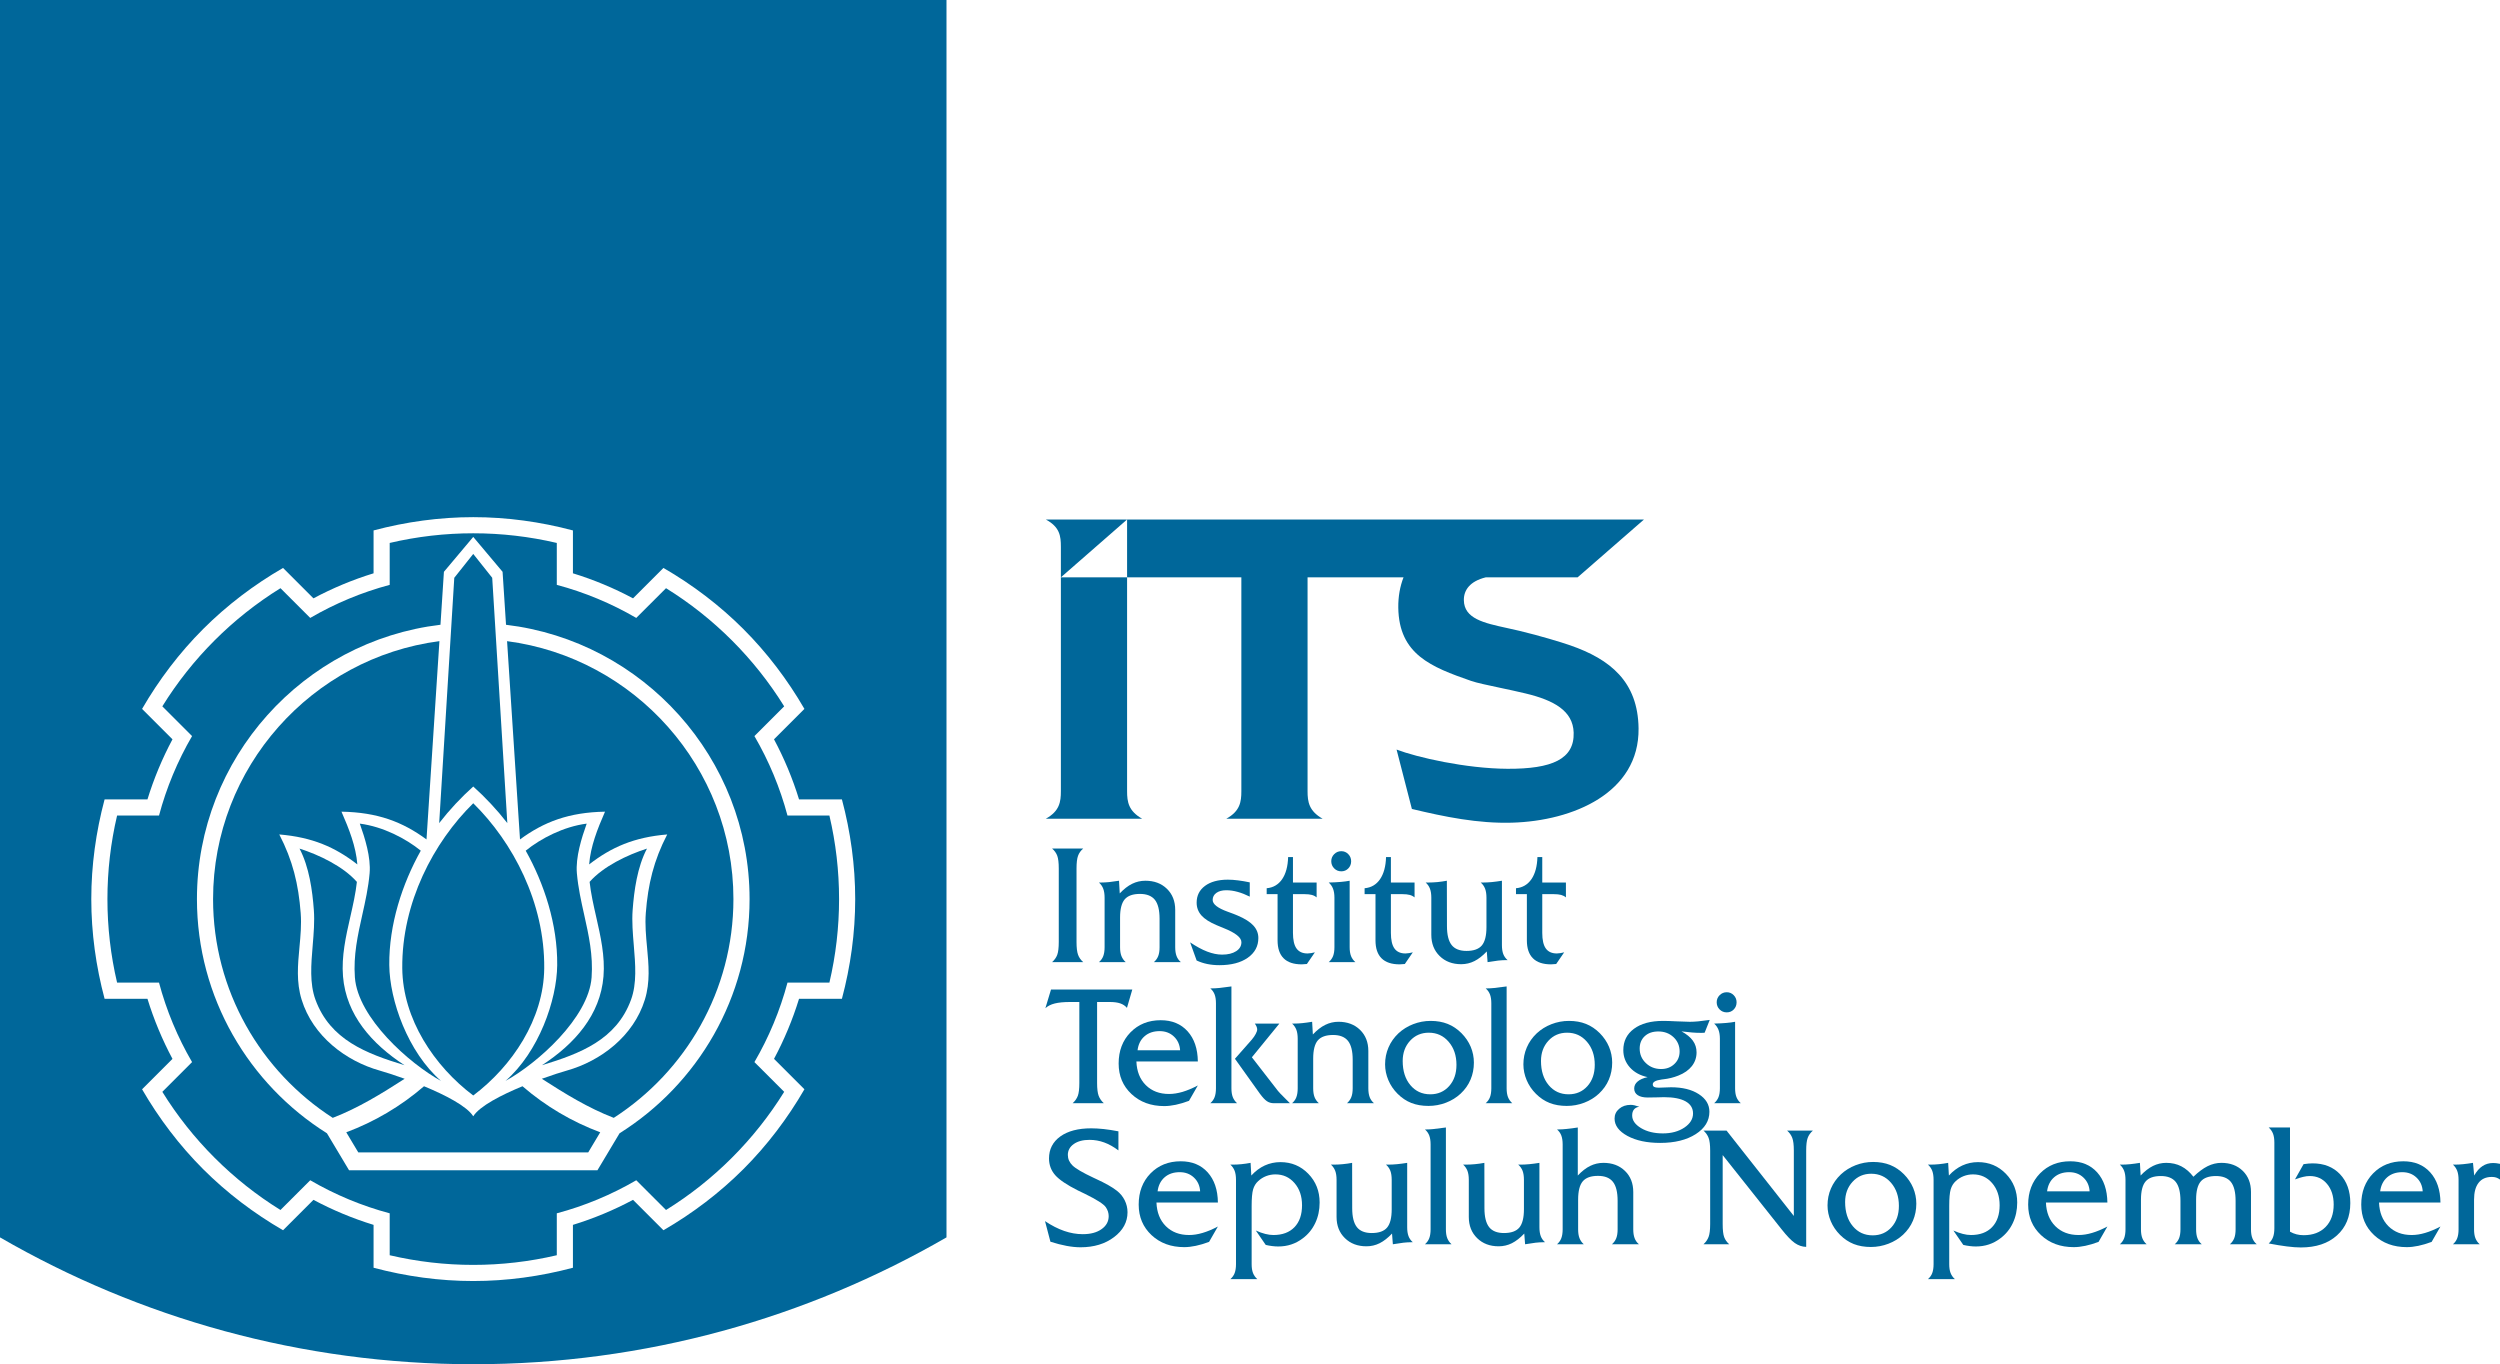 <svg width="3392" height="1851" viewBox="0 0 3392 1851" fill="none" xmlns="http://www.w3.org/2000/svg">
<path d="M596.205 869.896C423.31 892.525 289.096 1041.03 289.096 1219.89C289.096 1344.17 353.908 1453.79 451.485 1516.71C486.319 1503.24 517.412 1484.03 549.062 1463.68C534.815 1458.54 522.505 1454.64 515.342 1452.62C469.207 1439.7 424.531 1405.83 409.276 1356.4C401.877 1332.46 404.071 1309.08 406.284 1285.5C407.728 1270.1 409.181 1254.61 407.976 1238.83C404.978 1199.57 397.205 1167.49 378.926 1132.18C423.841 1135.92 454.722 1149.45 484.859 1172.85C482.87 1148.18 473.69 1125.02 463.317 1101.28C512.291 1102.13 546.25 1115.1 578.669 1138.95L596.205 869.896Z" fill="#00679A"/>
<path d="M595.887 1116.77C610.001 1098.57 625.627 1081.94 642.102 1067.14C658.577 1081.94 674.203 1098.57 688.343 1116.77L667.836 783.944L642.102 751.579L616.368 783.944L595.887 1116.77Z" fill="#00679A"/>
<path d="M705.535 1138.95C737.954 1115.1 771.912 1102.13 820.887 1101.28C810.513 1125.02 801.334 1148.18 799.344 1172.85C829.482 1149.45 860.363 1135.92 905.278 1132.18C886.999 1167.49 879.226 1199.57 876.228 1238.83C875.034 1254.59 876.484 1270.06 877.926 1285.44C880.139 1309.04 882.333 1332.44 874.928 1356.4C859.673 1405.83 814.997 1439.7 768.861 1452.62C761.698 1454.64 749.389 1458.54 735.142 1463.68C766.792 1484.03 797.885 1503.24 832.745 1516.71C930.296 1453.79 995.108 1344.17 995.108 1219.89C995.108 1041.03 860.894 892.525 687.999 869.923L705.535 1138.95Z" fill="#00679A"/>
<path d="M713.281 1154.2C738.405 1199.01 756.552 1254.4 756.021 1309.45C755.57 1357.2 730.871 1427.34 685.85 1466.58C729.067 1442.83 798.655 1381.02 802.687 1326.13C804.881 1296.1 798.775 1268.72 792.627 1241.16C788.518 1222.74 784.39 1204.23 782.71 1184.79C780.826 1163.17 789.104 1136.91 796.028 1117.49C764.564 1121.55 733.603 1137.73 713.281 1154.2Z" fill="#00679A"/>
<path d="M570.922 1154.2C550.6 1137.73 519.64 1121.55 488.176 1117.49C495.1 1136.91 503.377 1163.17 501.494 1184.79C499.814 1204.23 495.686 1222.74 491.577 1241.16C485.429 1268.72 479.322 1296.1 481.517 1326.13C485.549 1381.02 555.137 1442.83 598.354 1466.58C553.333 1427.34 528.634 1357.2 528.183 1309.45C527.652 1254.4 545.799 1199.01 570.922 1154.2Z" fill="#00679A"/>
<path d="M484.223 1196.54C465.572 1175.4 432.888 1159.85 406.384 1151.36C419.57 1176.46 423.867 1208.32 425.831 1234.72C426.987 1250.26 425.62 1266.56 424.259 1282.8C422.092 1308.64 419.941 1334.3 428.006 1356.38C447.903 1410.84 496.984 1429.46 548.823 1445.27C504.492 1416.38 469.658 1377.17 465.387 1324.75C463.17 1297.38 469.295 1270.42 475.309 1243.96C478.942 1227.97 482.534 1212.16 484.223 1196.54Z" fill="#00679A"/>
<path d="M799.981 1196.54C801.669 1212.16 805.262 1227.97 808.895 1243.96C814.908 1270.42 821.033 1297.38 818.817 1324.75C814.546 1377.17 779.712 1416.38 735.381 1445.27C787.22 1429.46 836.3 1410.84 856.198 1356.38C864.263 1334.3 862.112 1308.64 859.945 1282.8C858.584 1266.56 857.216 1250.26 858.373 1234.72C860.336 1208.32 864.634 1176.46 877.82 1151.36C851.316 1159.85 818.631 1175.4 799.981 1196.54Z" fill="#00679A"/>
<path d="M642.102 1486.37C694.949 1446.6 737.769 1382.75 738.405 1313.69C739.228 1224.71 695.878 1142.72 642.102 1089.84C588.326 1142.72 545.003 1224.71 545.799 1313.69C546.435 1382.75 589.254 1446.6 642.102 1486.37Z" fill="#00679A"/>
<path d="M575.3 1473.82C543.835 1501.01 508.02 1522.05 469.817 1536.29L486.106 1563.56H798.097L814.387 1536.29C776.184 1522.05 740.368 1501.01 708.904 1473.82C680.04 1485.76 650.857 1500.72 642.102 1514.57C633.347 1500.72 604.164 1485.76 575.3 1473.82Z" fill="#00679A"/>
<path fill-rule="evenodd" clip-rule="evenodd" d="M145.755 1219.89C145.755 1258.03 150.132 1296.1 158.861 1333.22H215.741C225.796 1370.94 240.918 1407.28 260.603 1441.05L220.251 1481.4C240.334 1513.85 264.131 1543.85 291.139 1570.83C318.119 1597.84 348.125 1621.63 380.544 1641.72C393.995 1628.27 407.445 1614.82 420.923 1601.37C454.695 1621.05 491.014 1636.17 528.74 1646.23V1703.1C565.882 1711.8 603.899 1716.21 642.102 1716.21C680.305 1716.21 718.322 1711.8 755.464 1703.1V1646.23C793.189 1636.17 829.509 1621.05 863.281 1601.37C876.758 1614.82 890.209 1628.27 903.66 1641.72C936.079 1621.63 966.084 1597.84 993.065 1570.83C1020.07 1543.85 1043.87 1513.85 1063.98 1481.4C1050.5 1467.95 1037.05 1454.5 1023.6 1441.05C1043.29 1407.28 1058.41 1370.94 1068.46 1333.22H1125.34C1134.07 1296.1 1138.45 1258.03 1138.45 1219.89C1138.45 1181.74 1134.07 1143.67 1125.34 1106.56H1068.46C1058.41 1068.83 1043.29 1032.49 1023.6 998.719C1037.05 985.269 1050.5 971.819 1063.98 958.369C1043.87 925.924 1020.07 895.921 993.065 868.915C966.084 841.935 936.079 818.139 903.66 798.057C890.209 811.507 876.758 824.957 863.281 838.407C829.509 818.723 793.189 803.601 755.464 793.547V736.67C718.322 727.942 680.305 723.565 642.102 723.565C603.899 723.565 565.882 727.942 528.74 736.67V793.547C491.014 803.601 454.695 818.723 420.923 838.407C407.445 824.957 393.995 811.507 380.544 798.057C348.125 818.139 318.119 841.935 291.139 868.915C264.131 895.921 240.334 925.924 220.251 958.369L260.603 998.719C240.918 1032.49 225.796 1068.83 215.741 1106.56H158.861C150.132 1143.67 145.755 1181.74 145.755 1219.89ZM686.566 847.692C872.222 869.79 1017.02 1028.46 1017.02 1219.89C1017.02 1353.56 946.399 1471.24 840.598 1537.65L810.619 1587.78H473.584L443.606 1537.65C337.805 1471.24 267.209 1353.56 267.209 1219.89C267.209 1028.46 411.982 869.79 597.638 847.665L602.307 775.826L642.102 728.473L681.897 775.826L686.566 847.692Z" fill="#00679A"/>
<path fill-rule="evenodd" clip-rule="evenodd" d="M0 0H1284.2V1678.88C1094.89 1788.31 875.565 1851 642.102 1851C408.666 1851 189.344 1788.34 0 1678.88V0ZM642.102 701.679C687.733 701.679 733.285 707.966 777.351 719.692V777.869C805.791 786.597 833.064 798.031 858.904 811.825L900.158 770.574C939.634 793.415 976.298 821.19 1008.56 853.449C1040.82 885.707 1068.6 922.37 1091.44 961.844L1050.18 1003.1C1063.98 1028.93 1075.41 1056.21 1084.14 1084.64H1142.32C1154.07 1128.68 1160.34 1174.28 1160.34 1219.89C1160.34 1265.49 1154.07 1311.09 1142.32 1355.13H1084.14C1075.41 1383.57 1063.98 1410.84 1050.18 1436.68L1091.44 1477.93C1068.6 1517.4 1040.82 1554.07 1008.56 1586.33C976.298 1618.56 939.634 1646.36 900.158 1669.2L858.904 1627.95C833.064 1641.74 805.791 1653.18 777.351 1661.9V1720.08C733.285 1731.81 687.733 1738.09 642.102 1738.09C596.471 1738.09 550.919 1731.81 506.853 1720.08V1661.9C478.413 1653.18 451.14 1641.74 425.3 1627.95L384.046 1669.2C344.57 1646.36 307.905 1618.56 275.645 1586.33C243.385 1554.07 215.608 1517.4 192.766 1477.93L234.02 1436.68C220.224 1410.84 208.816 1383.57 200.062 1355.13H141.908C130.155 1311.09 123.868 1265.49 123.868 1219.89C123.868 1174.28 130.155 1128.68 141.908 1084.64H200.062C208.816 1056.21 220.224 1028.93 234.02 1003.1L192.766 961.844C215.608 922.37 243.385 885.707 275.645 853.449C307.905 821.19 344.57 793.415 384.046 770.574L425.3 811.825C451.14 798.031 478.413 786.597 506.853 777.869V719.692C550.919 707.966 596.471 701.679 642.102 701.679Z" fill="#00679A"/>
<path d="M1529.23 1073.5C1529.23 1088.04 1531.17 1100.4 1549.66 1110.85H1418.95C1437.63 1100.54 1439.4 1087.96 1439.4 1073.5V783.334H1529.23V1073.5Z" fill="#00679A"/>
<path d="M1529.23 704.862H2230.55L2140.51 783.334H2015.9C1994.28 788.639 1985.97 800.763 1986.16 814.266C1986.47 839.417 2013.27 845.258 2044.87 852.146C2050.41 853.352 2056.08 854.59 2061.79 855.969C2089.76 862.707 2117.77 871.17 2130.64 875.653C2184.55 894.435 2222.38 924.651 2223.2 988.213C2224.34 1075.7 2134.43 1113.83 2051.53 1116.21C2005.26 1117.54 1960.08 1108.25 1915.64 1097.59L1894.87 1017C1922.19 1027.45 1988.6 1042.81 2045.4 1043.1C2105.83 1043.39 2136.24 1029.94 2135.15 993.997C2134.25 964.444 2108.38 950.145 2070.04 940.913C2058.61 938.146 2046.28 935.535 2034.82 933.108C2018.27 929.601 2003.52 926.478 1995.92 923.829C1942.01 905.073 1898.05 887.989 1897.2 824.426C1897.02 809.279 1899.54 795.59 1904.31 783.334H1774.1V1073.5C1774.1 1088.04 1776.04 1100.4 1794.53 1110.85H1663.85C1682.52 1100.54 1684.27 1087.96 1684.27 1073.5V783.334H1529.23V704.862Z" fill="#00679A"/>
<path d="M1529.23 704.862H1418.95C1438 715.076 1439.4 727.332 1439.4 741.896V783.334L1529.23 704.862Z" fill="#00679A"/>
<path d="M3392 1600.41C3390.28 1599.16 3388.55 1598.26 3386.77 1597.68C3384.97 1597.12 3383.06 1596.86 3380.88 1596.86C3373.03 1596.86 3367.06 1599.51 3362.95 1604.82C3358.84 1610.07 3356.79 1617.73 3356.79 1627.74V1668.03C3356.79 1672.75 3357.38 1676.71 3358.6 1679.89C3359.85 1683.07 3361.78 1685.89 3364.44 1688.22H3328.14C3330.85 1685.89 3332.84 1683.07 3334.01 1679.89C3335.17 1676.71 3335.78 1672.75 3335.78 1668.03V1600.76C3335.78 1595.95 3335.17 1591.9 3333.95 1588.63C3332.71 1585.37 3330.8 1582.56 3328.14 1580.17H3330.56C3334.19 1580.17 3338.01 1579.98 3342.07 1579.56C3346.1 1579.16 3350.53 1578.55 3355.34 1577.76L3357.01 1594.95C3360.27 1589.19 3363.98 1584.92 3368.23 1582.16C3372.45 1579.37 3377.25 1577.97 3382.66 1577.97C3383.99 1577.97 3385.37 1578.05 3386.77 1578.21C3388.15 1578.37 3389.9 1578.63 3392 1579.08V1600.41Z" fill="#00679A"/>
<path fill-rule="evenodd" clip-rule="evenodd" d="M3227.86 1631.61C3228.39 1645.06 3232.64 1655.78 3240.65 1663.74C3248.69 1671.69 3259.19 1675.67 3272.16 1675.67C3277.92 1675.67 3284.02 1674.74 3290.42 1672.83C3296.84 1670.95 3303.76 1668.06 3311.22 1664.13L3299.23 1685.01C3292.8 1687.4 3286.78 1689.18 3281.24 1690.34C3275.67 1691.51 3270.49 1692.12 3265.59 1692.12C3247.6 1692.12 3232.82 1686.68 3221.17 1675.81C3209.53 1664.93 3203.74 1651.13 3203.74 1634.37C3203.74 1617.2 3209.08 1603.12 3219.77 1592.11C3230.51 1581.13 3244.15 1575.63 3260.81 1575.63C3276.14 1575.63 3288.29 1580.62 3297.34 1590.68C3306.39 1600.73 3311 1614.37 3311.22 1631.61H3227.86ZM3229.4 1616.41H3287.13C3286.68 1608.79 3283.86 1602.53 3278.66 1597.68C3273.52 1592.82 3267.07 1590.41 3259.38 1590.41C3251.07 1590.41 3244.26 1592.72 3238.95 1597.33C3233.62 1601.98 3230.43 1608.34 3229.4 1616.41Z" fill="#00679A"/>
<path d="M3107.07 1671.14C3109.93 1672.75 3112.91 1673.98 3115.93 1674.74C3118.95 1675.54 3122.22 1675.91 3125.69 1675.91C3138.22 1675.91 3148.11 1672.14 3155.43 1664.69C3162.7 1657.24 3166.34 1647.1 3166.34 1634.37C3166.34 1622.85 3163.34 1613.49 3157.34 1606.35C3151.37 1599.19 3143.52 1595.64 3133.81 1595.64C3131.08 1595.64 3128.08 1596.01 3124.84 1596.8C3121.58 1597.57 3117.89 1598.71 3113.83 1600.2L3125.48 1579.53C3127.95 1579.19 3130.15 1578.9 3132.11 1578.71C3134.05 1578.5 3135.93 1578.45 3137.68 1578.45C3153.18 1578.45 3165.57 1583.33 3174.91 1593.14C3184.22 1602.96 3188.89 1615.98 3188.89 1632.3C3188.89 1650.71 3182.87 1665.33 3170.77 1676.2C3158.72 1687.08 3142.38 1692.55 3121.79 1692.55C3116.35 1692.55 3109.99 1692.09 3102.69 1691.14C3095.48 1690.24 3087.28 1688.86 3078.18 1687.13C3080.83 1684.75 3082.77 1681.93 3084.02 1678.67C3085.24 1675.41 3085.85 1671.4 3085.85 1666.57V1550.19C3085.85 1545.39 3085.24 1541.36 3084.02 1538.15C3082.77 1534.94 3080.83 1532.15 3078.18 1529.77H3107.07V1671.14Z" fill="#00679A"/>
<path d="M2904.86 1668.03C2904.86 1672.75 2905.47 1676.71 2906.69 1679.89C2907.94 1683.07 2909.87 1685.89 2912.53 1688.22H2876.21C2878.94 1685.89 2880.9 1683.07 2882.1 1679.89C2883.26 1676.71 2883.87 1672.75 2883.87 1668.03V1600.76C2883.87 1595.95 2883.26 1591.9 2882.04 1588.63C2880.8 1585.37 2878.86 1582.56 2876.21 1580.17H2878.65C2882.28 1580.17 2886.1 1579.98 2890.16 1579.56C2894.17 1579.16 2898.6 1578.55 2903.43 1577.76L2904.41 1594.95C2909.9 1589.11 2915.47 1584.81 2921.2 1581.95C2926.88 1579.16 2932.87 1577.76 2939.16 1577.76C2946.7 1577.76 2953.51 1579.29 2959.59 1582.43C2965.67 1585.53 2971.1 1590.25 2976.01 1596.62C2982.75 1590.12 2989.14 1585.34 2995.25 1582.29C3001.35 1579.27 3007.61 1577.76 3013.98 1577.76C3025.89 1577.76 3035.55 1581.39 3043 1588.63C3050.43 1595.9 3054.14 1605.45 3054.14 1617.28V1668.03C3054.14 1672.75 3054.75 1676.71 3055.97 1679.89C3057.22 1683.07 3059.18 1685.89 3061.92 1688.22H3025.49C3028.22 1685.89 3030.19 1683.07 3031.46 1679.89C3032.65 1676.71 3033.26 1672.75 3033.26 1668.03V1629.38C3033.26 1617.63 3031.14 1609.06 3026.9 1603.67C3022.63 1598.34 3015.86 1595.64 3006.63 1595.64C2997.02 1595.64 2990.13 1598.1 2985.93 1603.04C2981.77 1607.95 2979.67 1616.17 2979.67 1627.74V1668.03C2979.67 1672.75 2980.28 1676.71 2981.45 1679.89C2982.64 1683.07 2984.61 1685.89 2987.34 1688.22H2950.68C2953.41 1685.89 2955.37 1683.07 2956.65 1679.89C2957.84 1676.71 2958.45 1672.75 2958.45 1668.03V1629.38C2958.45 1617.63 2956.33 1609.06 2952.08 1603.67C2947.81 1598.34 2941.05 1595.64 2931.81 1595.64C2922.21 1595.64 2915.31 1598.1 2911.12 1603.04C2906.95 1607.95 2904.86 1616.17 2904.86 1627.74V1668.03Z" fill="#00679A"/>
<path fill-rule="evenodd" clip-rule="evenodd" d="M2775.92 1631.61C2776.45 1645.06 2780.7 1655.78 2788.74 1663.74C2796.78 1671.69 2807.26 1675.67 2820.23 1675.67C2825.99 1675.67 2832.09 1674.74 2838.51 1672.83C2844.9 1670.95 2851.83 1668.06 2859.31 1664.13L2847.29 1685.01C2840.9 1687.4 2834.87 1689.18 2829.33 1690.34C2823.76 1691.51 2818.56 1692.12 2813.68 1692.12C2795.66 1692.12 2780.89 1686.68 2769.26 1675.81C2757.62 1664.93 2751.81 1651.13 2751.81 1634.37C2751.81 1617.2 2757.17 1603.12 2767.86 1592.11C2778.58 1581.13 2792.21 1575.63 2808.9 1575.63C2824.21 1575.63 2836.39 1580.62 2845.43 1590.68C2854.45 1600.73 2859.07 1614.37 2859.31 1631.61H2775.92ZM2777.49 1616.41H2835.19C2834.74 1608.79 2831.93 1602.53 2826.76 1597.68C2821.61 1592.82 2815.16 1590.41 2807.47 1590.41C2799.16 1590.41 2792.35 1592.72 2787.04 1597.33C2781.68 1601.98 2778.5 1608.34 2777.49 1616.41Z" fill="#00679A"/>
<path d="M2615.84 1735.52C2618.58 1733.13 2620.54 1730.37 2621.71 1727.19C2622.87 1724.01 2623.48 1720.06 2623.48 1715.33V1600.73C2623.48 1595.9 2622.87 1591.9 2621.68 1588.63C2620.43 1585.37 2618.5 1582.56 2615.84 1580.17H2618.71C2622.74 1580.17 2626.75 1579.98 2630.83 1579.56C2634.89 1579.16 2639.06 1578.55 2643.27 1577.76L2644.26 1594.95C2649.83 1588.9 2655.9 1584.34 2662.54 1581.31C2669.17 1578.29 2676.25 1576.77 2683.79 1576.77C2698.72 1576.77 2711.35 1582.03 2721.56 1592.56C2731.86 1603.14 2736.95 1616.14 2736.95 1631.61C2736.95 1641.77 2734.99 1651 2731.01 1659.41C2727.08 1667.79 2721.38 1674.77 2714 1680.24C2709.12 1683.95 2703.92 1686.68 2698.46 1688.49C2692.97 1690.32 2687.08 1691.22 2680.79 1691.22C2678.13 1691.22 2675.35 1691.03 2672.46 1690.66C2669.57 1690.32 2666.7 1689.79 2663.81 1689.1L2650.36 1669.57C2654.95 1671.67 2659.25 1673.18 2663.15 1674.16C2667.07 1675.2 2670.76 1675.67 2674.24 1675.67C2686.44 1675.67 2695.96 1672.12 2702.81 1665.04C2709.68 1657.9 2713.1 1647.98 2713.1 1635.27C2713.1 1623.04 2709.68 1613.04 2702.89 1605.19C2696.07 1597.33 2687.47 1593.41 2676.99 1593.41C2672.56 1593.41 2668.37 1594.2 2664.34 1595.74C2660.36 1597.31 2656.78 1599.54 2653.59 1602.51C2650.33 1605.45 2648.05 1609.22 2646.72 1613.68C2645.4 1618.16 2644.71 1625.72 2644.71 1636.38V1715.33C2644.71 1720.06 2645.32 1724.01 2646.54 1727.19C2647.78 1730.37 2649.72 1733.13 2652.37 1735.52H2615.84Z" fill="#00679A"/>
<path fill-rule="evenodd" clip-rule="evenodd" d="M2479.59 1635.51C2479.59 1627.36 2481.12 1619.7 2484.2 1612.59C2487.28 1605.43 2491.74 1599.06 2497.71 1593.41C2503.38 1588.1 2510.07 1583.94 2517.68 1580.97C2525.3 1578.02 2533.2 1576.54 2541.43 1576.54C2549.97 1576.54 2557.66 1577.92 2564.51 1580.62C2571.41 1583.41 2577.64 1587.57 2583.21 1593.17C2588.65 1598.66 2592.87 1604.84 2595.76 1611.66C2598.63 1618.53 2600.06 1625.69 2600.06 1633.15C2600.06 1641.37 2598.55 1649.06 2595.52 1656.2C2592.5 1663.36 2588.01 1669.7 2582.07 1675.28C2576.45 1680.5 2569.81 1684.59 2562.2 1687.5C2554.59 1690.42 2546.65 1691.91 2538.46 1691.91C2529.75 1691.91 2522.03 1690.58 2515.24 1687.93C2508.42 1685.22 2502.22 1681.11 2496.56 1675.46C2491.1 1670 2486.91 1663.79 2483.99 1656.89C2481.07 1649.94 2479.59 1642.83 2479.59 1635.51ZM2503.46 1630.97C2503.46 1644.42 2506.91 1655.33 2513.84 1663.63C2520.79 1671.96 2529.75 1676.12 2540.87 1676.12C2551.32 1676.12 2559.86 1672.41 2566.5 1664.98C2573.13 1657.53 2576.42 1647.95 2576.42 1636.15C2576.42 1623.49 2572.89 1613.07 2565.81 1604.84C2558.75 1596.62 2549.78 1592.53 2538.91 1592.53C2528.67 1592.53 2520.2 1596.17 2513.52 1603.49C2506.81 1610.76 2503.46 1619.94 2503.46 1630.97Z" fill="#00679A"/>
<path d="M2459.71 1534.01C2456.4 1536.9 2454.04 1540.19 2452.68 1543.91C2451.3 1547.59 2450.64 1553.35 2450.64 1561.12V1691.78C2445.2 1691.64 2440.08 1689.89 2435.23 1686.55C2430.43 1683.21 2424.32 1676.89 2417 1667.58L2337.33 1567.22V1660.9C2337.33 1668.96 2338.02 1674.85 2339.35 1678.46C2340.68 1682.09 2342.96 1685.36 2346.22 1688.22H2311.28C2314.52 1685.28 2316.85 1681.93 2318.23 1678.19C2319.64 1674.43 2320.35 1668.67 2320.35 1660.9V1561.12C2320.35 1553.35 2319.64 1547.59 2318.23 1543.91C2316.85 1540.19 2314.52 1536.9 2311.28 1534.01H2342.59L2433.87 1649.81V1561.12C2433.87 1553.35 2433.16 1547.59 2431.75 1543.91C2430.35 1540.19 2428.04 1536.9 2424.77 1534.01H2459.71Z" fill="#00679A"/>
<path d="M2141.2 1668.03C2141.2 1672.75 2141.81 1676.71 2143.03 1679.89C2144.27 1683.07 2146.21 1685.89 2148.86 1688.22H2112.55C2115.28 1685.89 2117.27 1683.07 2118.43 1679.89C2119.6 1676.71 2120.21 1672.75 2120.21 1668.03V1552.66C2120.21 1547.89 2119.6 1543.96 2118.43 1540.78C2117.27 1537.59 2115.28 1534.81 2112.55 1532.42H2114.56C2117.75 1532.42 2121.51 1532.21 2125.81 1531.73C2130.13 1531.33 2135.15 1530.64 2140.75 1529.77V1594.95C2146.32 1589.06 2151.89 1584.68 2157.54 1581.92C2163.16 1579.16 2169.13 1577.76 2175.5 1577.76C2187.49 1577.76 2197.25 1581.39 2204.76 1588.71C2212.27 1595.98 2216.01 1605.53 2216.01 1617.28V1668.03C2216.01 1672.75 2216.62 1676.71 2217.82 1679.89C2218.98 1683.07 2220.95 1685.89 2223.68 1688.22H2187.04C2189.75 1685.89 2191.74 1683.07 2192.98 1679.89C2194.2 1676.71 2194.79 1672.75 2194.79 1668.03V1629.38C2194.79 1617.55 2192.69 1608.9 2188.42 1603.52C2184.15 1598.1 2177.41 1595.42 2168.15 1595.42C2158.57 1595.42 2151.68 1597.86 2147.46 1602.85C2143.29 1607.81 2141.2 1616.12 2141.2 1627.71V1668.03Z" fill="#00679A"/>
<path d="M2068.13 1673.68C2062.56 1679.57 2056.99 1683.95 2051.34 1686.79C2045.74 1689.6 2039.75 1690.98 2033.38 1690.98C2021.49 1690.98 2011.73 1687.32 2004.2 1679.92C1996.66 1672.57 1992.87 1662.99 1992.87 1651.13V1600.73C1992.87 1595.9 1992.26 1591.9 1991.06 1588.63C1989.79 1585.37 1987.85 1582.53 1985.2 1580.17H1988.33C1992.6 1580.17 1996.93 1579.98 2001.2 1579.56C2005.5 1579.16 2009.77 1578.55 2013.99 1577.76L2014.09 1639.33C2014.09 1651.05 2016.22 1659.57 2020.43 1664.96C2024.63 1670.29 2031.36 1672.99 2040.62 1672.99C2050.28 1672.99 2057.23 1670.53 2061.42 1665.57C2065.59 1660.6 2067.68 1652.3 2067.68 1640.71V1600.73C2067.68 1595.9 2067.07 1591.9 2065.88 1588.63C2064.61 1585.37 2062.64 1582.53 2059.91 1580.17H2062.67C2066.62 1580.17 2070.71 1579.98 2074.95 1579.56C2079.2 1579.16 2083.79 1578.55 2088.69 1577.76V1665.22C2088.69 1669.97 2089.28 1673.95 2090.47 1677.13C2091.64 1680.32 2093.6 1683.07 2096.34 1685.46H2094.32C2091.08 1685.46 2087.5 1685.67 2083.57 1686.1C2079.65 1686.55 2074.87 1687.27 2069.25 1688.22L2068.13 1673.68Z" fill="#00679A"/>
<path d="M1961.8 1668.03C1961.8 1672.75 1962.39 1676.71 1963.61 1679.89C1964.85 1683.07 1966.79 1685.83 1969.44 1688.22H1933.36C1936.1 1685.83 1938.06 1683.07 1939.25 1679.89C1940.42 1676.71 1941.03 1672.75 1941.03 1668.03V1552.63C1941.03 1547.89 1940.42 1543.96 1939.25 1540.78C1938.06 1537.59 1936.1 1534.81 1933.36 1532.42H1935.8C1938.19 1532.42 1941.11 1532.29 1944.51 1531.94C1947.95 1531.6 1953.71 1530.88 1961.8 1529.77V1668.03Z" fill="#00679A"/>
<path d="M1888.71 1673.68C1883.14 1679.57 1877.57 1683.95 1871.92 1686.79C1866.32 1689.6 1860.33 1690.98 1853.96 1690.98C1842.07 1690.98 1832.34 1687.32 1824.78 1679.92C1817.24 1672.57 1813.45 1662.99 1813.45 1651.13V1600.73C1813.45 1595.9 1812.84 1591.9 1811.64 1588.63C1810.37 1585.37 1808.46 1582.53 1805.81 1580.17H1808.91C1813.18 1580.17 1817.51 1579.98 1821.78 1579.56C1826.08 1579.16 1830.35 1578.55 1834.57 1577.76L1834.67 1639.33C1834.67 1651.05 1836.79 1659.57 1841.01 1664.96C1845.2 1670.29 1851.97 1672.99 1861.2 1672.99C1870.86 1672.99 1877.81 1670.53 1882 1665.57C1886.19 1660.6 1888.26 1652.3 1888.26 1640.71V1600.73C1888.26 1595.9 1887.65 1591.9 1886.46 1588.63C1885.18 1585.37 1883.22 1582.53 1880.49 1580.17H1883.27C1887.2 1580.17 1891.29 1579.98 1895.53 1579.56C1899.78 1579.16 1904.37 1578.55 1909.27 1577.76V1665.22C1909.27 1669.97 1909.86 1673.95 1911.05 1677.13C1912.22 1680.32 1914.18 1683.07 1916.91 1685.46H1914.9C1911.66 1685.46 1908.08 1685.67 1904.15 1686.1C1900.25 1686.55 1895.48 1687.27 1889.83 1688.22L1888.71 1673.68Z" fill="#00679A"/>
<path d="M1669.36 1735.52C1672.07 1733.13 1674.06 1730.37 1675.23 1727.19C1676.39 1724.01 1677 1720.06 1677 1715.33V1600.73C1677 1595.9 1676.39 1591.9 1675.2 1588.63C1673.93 1585.37 1672.02 1582.56 1669.36 1580.17H1672.23C1676.26 1580.17 1680.27 1579.98 1684.35 1579.56C1688.41 1579.16 1692.58 1578.55 1696.8 1577.76L1697.78 1594.95C1703.35 1588.9 1709.42 1584.34 1716.06 1581.31C1722.69 1578.29 1729.77 1576.77 1737.31 1576.77C1752.24 1576.77 1764.87 1582.03 1775.09 1592.56C1785.38 1603.14 1790.47 1616.14 1790.47 1631.61C1790.47 1641.77 1788.51 1651 1784.53 1659.41C1780.58 1667.79 1774.9 1674.77 1767.52 1680.24C1762.62 1683.95 1757.44 1686.68 1751.98 1688.49C1746.49 1690.32 1740.6 1691.22 1734.31 1691.22C1731.66 1691.22 1728.87 1691.03 1725.98 1690.66C1723.09 1690.32 1720.22 1689.79 1717.33 1689.1L1703.88 1669.57C1708.47 1671.67 1712.74 1673.18 1716.67 1674.16C1720.59 1675.2 1724.28 1675.67 1727.76 1675.67C1739.96 1675.67 1749.48 1672.12 1756.33 1665.04C1763.2 1657.9 1766.6 1647.98 1766.6 1635.27C1766.6 1623.04 1763.2 1613.04 1756.41 1605.19C1749.59 1597.33 1740.99 1593.41 1730.52 1593.41C1726.08 1593.41 1721.89 1594.2 1717.86 1595.74C1713.88 1597.31 1710.27 1599.54 1707.12 1602.51C1703.85 1605.45 1701.57 1609.22 1700.24 1613.68C1698.92 1618.16 1698.23 1625.72 1698.23 1636.38V1715.33C1698.23 1720.06 1698.84 1724.01 1700.06 1727.19C1701.31 1730.37 1703.24 1733.13 1705.9 1735.52H1669.36Z" fill="#00679A"/>
<path fill-rule="evenodd" clip-rule="evenodd" d="M1569.08 1631.61C1569.61 1645.06 1573.86 1655.78 1581.87 1663.74C1589.91 1671.69 1600.41 1675.67 1613.39 1675.67C1619.14 1675.67 1625.24 1674.74 1631.64 1672.83C1638.06 1670.95 1644.98 1668.06 1652.44 1664.13L1640.45 1685.01C1634.03 1687.4 1628 1689.18 1622.46 1690.34C1616.89 1691.51 1611.71 1692.12 1606.81 1692.12C1588.82 1692.12 1574.04 1686.68 1562.4 1675.81C1550.78 1664.93 1544.97 1651.13 1544.97 1634.37C1544.97 1617.2 1550.3 1603.12 1560.99 1592.11C1571.73 1581.13 1585.37 1575.63 1602.03 1575.63C1617.37 1575.63 1629.52 1580.62 1638.59 1590.68C1647.61 1600.73 1652.23 1614.37 1652.44 1631.61H1569.08ZM1570.62 1616.41H1628.35C1627.9 1608.79 1625.09 1602.53 1619.89 1597.68C1614.74 1592.82 1608.29 1590.41 1600.6 1590.41C1592.29 1590.41 1585.48 1592.72 1580.17 1597.33C1574.84 1601.98 1571.65 1608.34 1570.62 1616.41Z" fill="#00679A"/>
<path d="M1425.21 1684.77L1417.86 1656.81C1426.83 1662.81 1435.5 1667.24 1443.97 1670.16C1452.4 1673.07 1460.76 1674.53 1469.06 1674.53C1479.68 1674.53 1488.17 1672.28 1494.59 1667.71C1501.03 1663.18 1504.27 1657.26 1504.27 1650.02C1504.27 1647.95 1503.92 1645.88 1503.29 1643.81C1502.6 1641.77 1501.64 1639.78 1500.37 1637.92C1497.56 1633.73 1488.11 1627.71 1472.04 1619.8C1468 1617.92 1464.85 1616.41 1462.62 1615.27C1447.6 1607.73 1437.28 1600.78 1431.68 1594.42C1426.11 1588.05 1423.3 1580.49 1423.3 1571.76C1423.3 1559.27 1428.42 1549.32 1438.61 1541.94C1448.85 1534.59 1462.83 1530.91 1480.6 1530.91C1485.72 1530.91 1491.35 1531.25 1497.5 1531.89C1503.66 1532.58 1510.32 1533.59 1517.48 1534.99V1560.88C1511.11 1556.08 1504.72 1552.47 1498.27 1550.11C1491.83 1547.73 1485.11 1546.56 1478.19 1546.56C1469.36 1546.56 1462.27 1548.44 1456.89 1552.21C1451.55 1556 1448.85 1560.94 1448.85 1566.99C1448.85 1572.4 1450.97 1577.17 1455.19 1581.31C1459.38 1585.45 1468.85 1591.02 1483.6 1597.94L1487.4 1599.72C1499.84 1605.45 1509.12 1610.68 1515.25 1615.51C1519.84 1619.06 1523.45 1623.39 1525.97 1628.51C1528.52 1633.63 1529.82 1639.04 1529.82 1644.79C1529.82 1658.06 1523.74 1669.28 1511.59 1678.49C1499.44 1687.69 1484.29 1692.31 1466.07 1692.31C1460.23 1692.31 1453.94 1691.67 1447.18 1690.42C1440.44 1689.18 1433.12 1687.27 1425.21 1684.77Z" fill="#00679A"/>
<path d="M2329.21 1359.9C2329.21 1356.16 2330.54 1352.93 2333.19 1350.27C2335.87 1347.6 2339.11 1346.27 2342.85 1346.27C2346.56 1346.27 2349.72 1347.6 2352.3 1350.27C2354.9 1352.93 2356.2 1356.16 2356.2 1359.9C2356.2 1363.78 2354.9 1367.04 2352.37 1369.64C2349.83 1372.27 2346.64 1373.59 2342.85 1373.59C2339.03 1373.59 2335.77 1372.27 2333.14 1369.59C2330.54 1366.93 2329.21 1363.7 2329.21 1359.9Z" fill="#00679A"/>
<path d="M2354.18 1476.63C2354.18 1481.38 2354.79 1485.33 2356.01 1488.51C2357.26 1491.7 2359.22 1494.46 2361.95 1496.84H2325.77C2328.5 1494.46 2330.46 1491.7 2331.71 1488.51C2332.93 1485.33 2333.54 1481.38 2333.54 1476.63V1409.33C2333.54 1404.53 2332.88 1400.49 2331.63 1397.26C2330.38 1393.99 2328.42 1391.18 2325.77 1388.79C2332.13 1388.63 2337.62 1388.37 2342.21 1387.94C2346.8 1387.57 2350.78 1387.02 2354.18 1386.35V1476.63Z" fill="#00679A"/>
<path fill-rule="evenodd" clip-rule="evenodd" d="M2319.77 1383.83L2312.87 1401.16C2312.72 1401.18 2312.57 1401.19 2312.41 1401.21C2312.27 1401.23 2312.11 1401.24 2311.95 1401.25C2311.58 1401.29 2311.19 1401.31 2310.75 1401.34C2309.95 1401.37 2308.65 1401.37 2306.88 1401.37C2303.69 1401.37 2299.98 1401.24 2295.79 1400.89C2291.57 1400.55 2286.79 1400.04 2281.46 1399.38C2288.44 1403.15 2293.53 1407.36 2296.87 1411.98C2300.22 1416.62 2301.89 1421.93 2301.89 1427.9C2301.89 1434.87 2299.77 1441.05 2295.52 1446.52C2291.22 1451.93 2285.17 1456.2 2277.24 1459.33C2270.8 1461.93 2263.87 1463.63 2256.47 1464.43L2256.24 1464.46L2256.23 1464.46C2255.92 1464.5 2255.68 1464.53 2255.51 1464.55C2255.41 1464.55 2255.34 1464.56 2255.28 1464.56L2254.59 1464.67C2246.52 1465.75 2242.49 1467.95 2242.49 1471.22C2242.49 1472.86 2243.1 1473.98 2244.32 1474.72C2245.57 1475.38 2247.61 1475.78 2250.5 1475.78C2252.83 1475.78 2255.91 1475.65 2259.65 1475.46C2263.37 1475.28 2265.91 1475.2 2267.24 1475.2C2282.79 1475.2 2295.36 1478.3 2304.94 1484.54C2314.54 1490.74 2319.32 1498.7 2319.32 1508.41C2319.32 1520.75 2313.11 1530.91 2300.69 1538.84C2288.31 1546.74 2272.25 1550.7 2252.49 1550.7C2234.58 1550.7 2219.78 1547.54 2208.11 1541.23C2196.49 1534.89 2190.65 1527.03 2190.65 1517.72C2190.65 1512.39 2192.72 1507.93 2196.86 1504.43C2201 1500.85 2206.22 1499.07 2212.51 1499.07C2214 1499.07 2215.67 1499.26 2217.55 1499.68C2219.46 1500.11 2221.69 1500.74 2224.26 1501.62C2221.08 1502.07 2218.69 1503.29 2217.02 1505.28C2215.35 1507.3 2214.53 1510.03 2214.53 1513.5C2214.53 1520.08 2218.53 1525.79 2226.57 1530.62C2234.61 1535.42 2244.45 1537.8 2256.12 1537.8C2267.77 1537.8 2277.51 1535.15 2285.36 1529.9C2293.21 1524.59 2297.11 1518.23 2297.11 1510.75C2297.11 1503.56 2293.74 1498.09 2286.98 1494.3C2280.27 1490.56 2270.5 1488.65 2257.69 1488.65C2256.66 1488.65 2253.71 1488.73 2248.83 1488.89C2243.92 1489.05 2239.57 1489.1 2235.7 1489.1C2229.81 1489.1 2225.24 1488.04 2222.06 1485.91C2218.88 1483.79 2217.28 1480.82 2217.28 1476.87C2217.28 1473.18 2218.85 1470 2221.93 1467.4C2224.98 1464.74 2229.49 1462.78 2235.48 1461.46C2225.35 1459.28 2217.34 1454.88 2211.37 1448.22C2205.45 1441.56 2202.51 1433.73 2202.51 1424.79C2202.51 1412.67 2207.31 1403.01 2216.94 1395.88C2226.57 1388.71 2239.76 1385.16 2256.6 1385.16C2260.79 1385.16 2266.95 1385.35 2274.96 1385.77C2283 1386.17 2288.92 1386.38 2292.79 1386.38C2296.05 1386.38 2299.85 1386.17 2304.22 1385.77C2308.6 1385.35 2313.77 1384.71 2319.77 1383.83ZM2278.91 1426.57C2278.91 1418.88 2276.15 1412.43 2270.66 1407.26C2265.12 1402.06 2258.25 1399.48 2250.02 1399.48C2242.33 1399.48 2236.2 1401.61 2231.61 1405.85C2227.02 1410.12 2224.71 1415.75 2224.71 1422.67C2224.71 1430.55 2227.53 1437.1 2233.18 1442.46C2238.77 1447.79 2245.67 1450.45 2253.82 1450.45C2261.06 1450.45 2267.05 1448.19 2271.78 1443.65C2276.53 1439.17 2278.91 1433.47 2278.91 1426.57Z" fill="#00679A"/>
<path fill-rule="evenodd" clip-rule="evenodd" d="M2066.94 1444.13C2066.94 1435.99 2068.48 1428.32 2071.56 1421.19C2074.63 1414.02 2079.09 1407.66 2085.06 1402C2090.74 1396.73 2097.4 1392.53 2105.04 1389.59C2112.65 1386.64 2120.56 1385.16 2128.78 1385.16C2137.32 1385.16 2145.02 1386.51 2151.86 1389.24C2158.76 1392 2164.99 1396.2 2170.57 1401.79C2176 1407.28 2180.22 1413.47 2183.09 1420.28C2185.98 1427.15 2187.41 1434.32 2187.41 1441.77C2187.41 1450 2185.9 1457.69 2182.88 1464.82C2179.85 1471.99 2175.37 1478.3 2169.43 1483.87C2163.8 1489.1 2157.17 1493.21 2149.55 1496.13C2141.94 1499.05 2134.03 1500.51 2125.78 1500.51C2117.11 1500.51 2109.39 1499.18 2102.6 1496.53C2095.78 1493.85 2089.57 1489.71 2083.92 1484.06C2078.45 1478.62 2074.26 1472.39 2071.34 1465.49C2068.43 1458.56 2066.94 1451.43 2066.94 1444.13ZM2090.82 1439.57C2090.82 1453.02 2094.27 1463.95 2101.19 1472.25C2108.14 1480.58 2117.11 1484.75 2128.22 1484.75C2138.68 1484.75 2147.22 1481.03 2153.85 1473.61C2160.48 1466.15 2163.77 1456.55 2163.77 1444.77C2163.77 1432.11 2160.25 1421.69 2153.16 1413.47C2146.11 1405.24 2137.14 1401.16 2126.26 1401.16C2116.02 1401.16 2107.56 1404.79 2100.85 1412.09C2094.16 1419.38 2090.82 1428.56 2090.82 1439.57Z" fill="#00679A"/>
<path d="M2044.2 1476.63C2044.2 1481.38 2044.81 1485.33 2046.01 1488.51C2047.28 1491.7 2049.19 1494.46 2051.84 1496.84H2015.76C2018.5 1494.46 2020.46 1491.7 2021.65 1488.51C2022.82 1485.33 2023.43 1481.38 2023.43 1476.63V1361.23C2023.43 1356.51 2022.82 1352.56 2021.65 1349.37C2020.46 1346.19 2018.5 1343.43 2015.76 1341.04H2018.21C2020.59 1341.04 2023.51 1340.88 2026.91 1340.54C2030.36 1340.19 2036.14 1339.48 2044.2 1338.39V1476.63Z" fill="#00679A"/>
<path fill-rule="evenodd" clip-rule="evenodd" d="M1879.29 1444.13C1879.29 1435.99 1880.83 1428.32 1883.91 1421.19C1886.99 1414.02 1891.45 1407.66 1897.41 1402C1903.09 1396.73 1909.75 1392.53 1917.39 1389.59C1925.01 1386.64 1932.91 1385.16 1941.14 1385.16C1949.68 1385.16 1957.37 1386.51 1964.22 1389.24C1971.11 1392 1977.35 1396.2 1982.92 1401.79C1988.36 1407.28 1992.58 1413.47 1995.47 1420.28C1998.33 1427.15 1999.77 1434.32 1999.77 1441.77C1999.77 1450 1998.25 1457.69 1995.23 1464.82C1992.21 1471.99 1987.72 1478.3 1981.78 1483.87C1976.16 1489.1 1969.52 1493.21 1961.91 1496.13C1954.29 1499.05 1946.39 1500.51 1938.14 1500.51C1929.46 1500.51 1921.74 1499.18 1914.95 1496.53C1908.13 1493.85 1901.92 1489.71 1896.27 1484.06C1890.81 1478.62 1886.62 1472.39 1883.7 1465.49C1880.78 1458.56 1879.29 1451.43 1879.29 1444.13ZM1903.17 1439.57C1903.17 1453.02 1906.62 1463.95 1913.54 1472.25C1920.5 1480.58 1929.46 1484.75 1940.58 1484.75C1951.03 1484.75 1959.57 1481.03 1966.21 1473.61C1972.84 1466.15 1976.13 1456.55 1976.13 1444.77C1976.13 1432.11 1972.6 1421.69 1965.52 1413.47C1958.46 1405.24 1949.49 1401.16 1938.62 1401.16C1928.37 1401.16 1919.91 1404.79 1913.2 1412.09C1906.51 1419.38 1903.17 1428.56 1903.17 1439.57Z" fill="#00679A"/>
<path d="M1781.74 1476.63C1781.74 1481.38 1782.35 1485.33 1783.55 1488.51C1784.82 1491.7 1786.73 1494.48 1789.39 1496.84H1753.09C1755.82 1494.48 1757.79 1491.7 1758.96 1488.51C1760.12 1485.33 1760.73 1481.38 1760.73 1476.63V1409.38C1760.73 1404.55 1760.12 1400.49 1758.93 1397.26C1757.68 1393.99 1755.75 1391.18 1753.09 1388.79H1755.51C1759.14 1388.79 1762.99 1388.61 1767.02 1388.18C1771.05 1387.76 1775.48 1387.15 1780.31 1386.35L1781.29 1403.57C1786.86 1397.65 1792.44 1393.3 1798.09 1390.54C1803.68 1387.76 1809.68 1386.35 1816.05 1386.35C1828.01 1386.35 1837.8 1390.01 1845.31 1397.31C1852.79 1404.6 1856.56 1414.16 1856.56 1425.91V1476.63C1856.56 1481.38 1857.17 1485.33 1858.34 1488.51C1859.5 1491.7 1861.49 1494.48 1864.2 1496.84H1827.56C1830.29 1494.48 1832.26 1491.7 1833.5 1488.51C1834.72 1485.33 1835.33 1481.38 1835.33 1476.63V1437.98C1835.33 1426.23 1833.21 1417.68 1828.97 1412.3C1824.67 1406.94 1817.93 1404.26 1808.7 1404.26C1799.1 1404.26 1792.2 1406.73 1787.98 1411.63C1783.81 1416.57 1781.74 1424.79 1781.74 1436.36V1476.63Z" fill="#00679A"/>
<path d="M1642.14 1496.84C1644.88 1494.46 1646.84 1491.7 1648.03 1488.51C1649.2 1485.33 1649.81 1481.38 1649.81 1476.63V1361.23C1649.81 1356.51 1649.2 1352.56 1648.03 1349.37C1646.84 1346.19 1644.88 1343.43 1642.14 1341.04H1644.16C1647.26 1341.04 1650.82 1340.86 1654.85 1340.43C1658.91 1340.01 1664.22 1339.34 1670.8 1338.39V1476.63C1670.8 1481.38 1671.41 1485.33 1672.63 1488.51C1673.87 1491.7 1675.81 1494.46 1678.46 1496.84H1642.14Z" fill="#00679A"/>
<path d="M1702.53 1388.79H1735.85L1698.55 1434.53L1733.94 1480.16C1734.92 1481.54 1738.58 1485.33 1744.95 1491.62L1750.17 1496.84H1728.29C1724.81 1496.84 1721.71 1495.94 1718.97 1494.11C1716.24 1492.28 1712.98 1488.81 1709.19 1483.61L1675.57 1436.55L1698.55 1410.44C1700.78 1407.79 1702.53 1405.24 1703.8 1402.77C1705.1 1400.36 1705.76 1398.34 1705.76 1396.78C1705.76 1395.69 1705.52 1394.44 1704.99 1393.12C1704.46 1391.79 1703.67 1390.36 1702.53 1388.79Z" fill="#00679A"/>
<path fill-rule="evenodd" clip-rule="evenodd" d="M1541.86 1440.23C1542.39 1453.68 1546.64 1464.4 1554.68 1472.36C1562.71 1480.32 1573.22 1484.3 1586.17 1484.3C1591.95 1484.3 1598.03 1483.34 1604.45 1481.46C1610.84 1479.55 1617.79 1476.68 1625.24 1472.73L1613.23 1493.61C1606.83 1496 1600.81 1497.8 1595.27 1498.97C1589.69 1500.13 1584.5 1500.74 1579.61 1500.74C1561.63 1500.74 1546.82 1495.28 1535.2 1484.4C1523.56 1473.53 1517.77 1459.73 1517.77 1442.99C1517.77 1425.83 1523.11 1411.71 1533.8 1400.73C1544.51 1389.75 1558.18 1384.23 1574.84 1384.23C1590.15 1384.23 1602.32 1389.24 1611.37 1399.3C1620.39 1409.33 1625.03 1422.99 1625.24 1440.23H1541.86ZM1543.43 1425.03H1601.16C1600.68 1417.42 1597.89 1411.16 1592.69 1406.3C1587.55 1401.45 1581.1 1399.03 1573.41 1399.03C1565.1 1399.03 1558.28 1401.34 1552.98 1405.96C1547.62 1410.57 1544.44 1416.94 1543.43 1425.03Z" fill="#00679A"/>
<path d="M1488.54 1469.52C1488.54 1477.29 1489.25 1483.05 1490.66 1486.79C1492.07 1490.5 1494.37 1493.87 1497.64 1496.84H1455.35C1458.66 1493.87 1461.03 1490.5 1462.4 1486.79C1463.76 1483.05 1464.45 1477.29 1464.45 1469.52V1359.51H1452.01C1443.41 1359.51 1436.46 1360.17 1431.13 1361.5C1425.77 1362.82 1421.55 1365 1418.37 1367.94L1426.01 1342.63H1536.29L1529.05 1367.49C1526.79 1364.76 1523.74 1362.72 1520.03 1361.42C1516.29 1360.14 1511.54 1359.51 1505.86 1359.51H1488.54V1469.52Z" fill="#00679A"/>
<path d="M2071.66 1213.18H2056.89V1205.16C2065.77 1204.37 2072.75 1200.28 2077.84 1192.91C2082.88 1185.53 2085.59 1175.53 2085.99 1162.88H2092.54V1197.42H2124.64V1217.61C2122.87 1216.07 2120.69 1214.93 2118.17 1214.24C2115.6 1213.52 2112.25 1213.18 2108.09 1213.18H2092.54V1265.7C2092.54 1275.33 2094.13 1282.39 2097.34 1286.87C2100.58 1291.38 2105.59 1293.66 2112.33 1293.66C2113.87 1293.58 2115.52 1293.45 2117.21 1293.19C2118.91 1292.92 2120.64 1292.57 2122.28 1292.12L2111.4 1307.99H2110.87C2107.9 1308.31 2105.78 1308.44 2104.45 1308.44C2093.52 1308.44 2085.35 1305.71 2079.89 1300.22C2074.4 1294.78 2071.66 1286.66 2071.66 1275.89V1213.18Z" fill="#00679A"/>
<path d="M2017.28 1290.9C2011.71 1296.82 2006.13 1301.17 2000.48 1304.01C1994.89 1306.82 1988.89 1308.23 1982.52 1308.23C1970.61 1308.23 1960.87 1304.54 1953.34 1297.16C1945.81 1289.79 1942.01 1280.21 1942.01 1268.35V1217.95C1942.01 1213.12 1941.4 1209.12 1940.18 1205.85C1938.93 1202.59 1937 1199.75 1934.34 1197.42H1937.45C1941.75 1197.42 1946.07 1197.2 1950.34 1196.81C1954.61 1196.38 1958.91 1195.77 1963.1 1194.98L1963.24 1256.58C1963.24 1268.27 1965.36 1276.79 1969.55 1282.18C1973.77 1287.53 1980.51 1290.21 1989.77 1290.21C1999.42 1290.21 2006.35 1287.75 2010.56 1282.79C2014.73 1277.83 2016.83 1269.52 2016.83 1257.93V1217.95C2016.83 1213.12 2016.22 1209.12 2014.99 1205.85C2013.75 1202.59 2011.78 1199.75 2009.05 1197.42H2011.81C2015.76 1197.42 2019.85 1197.2 2024.09 1196.81C2028.34 1196.38 2032.93 1195.77 2037.81 1194.98V1282.44C2037.81 1287.19 2038.42 1291.17 2039.59 1294.35C2040.78 1297.54 2042.75 1300.29 2045.48 1302.68H2043.46C2040.2 1302.68 2036.64 1302.92 2032.69 1303.32C2028.79 1303.8 2024.02 1304.51 2018.36 1305.44L2017.28 1290.9Z" fill="#00679A"/>
<path d="M1866.27 1213.18H1851.49V1205.16C1860.41 1204.37 1867.38 1200.28 1872.45 1192.91C1877.49 1185.53 1880.22 1175.53 1880.59 1162.88H1887.17V1197.42H1919.28V1217.61C1917.47 1216.07 1915.32 1214.93 1912.78 1214.24C1910.2 1213.52 1906.86 1213.18 1902.69 1213.18H1887.17V1265.7C1887.17 1275.33 1888.77 1282.39 1891.98 1286.87C1895.19 1291.38 1900.2 1293.66 1906.94 1293.66C1908.5 1293.58 1910.12 1293.45 1911.85 1293.19C1913.54 1292.92 1915.24 1292.57 1916.91 1292.12L1906.04 1307.99H1905.51C1902.51 1308.31 1900.39 1308.44 1899.06 1308.44C1888.16 1308.44 1879.96 1305.71 1874.49 1300.22C1869 1294.78 1866.27 1286.66 1866.27 1275.89V1213.18Z" fill="#00679A"/>
<path d="M1806.26 1168.53C1806.26 1164.79 1807.58 1161.55 1810.24 1158.9C1812.92 1156.22 1816.13 1154.89 1819.89 1154.89C1823.61 1154.89 1826.74 1156.22 1829.34 1158.9C1831.94 1161.55 1833.24 1164.79 1833.24 1168.53C1833.24 1172.4 1831.94 1175.66 1829.39 1178.26C1826.87 1180.89 1823.69 1182.22 1819.89 1182.22C1816.07 1182.22 1812.81 1180.89 1810.18 1178.18C1807.58 1175.53 1806.26 1172.32 1806.26 1168.53Z" fill="#00679A"/>
<path d="M1831.22 1285.25C1831.22 1290 1831.83 1293.93 1833.05 1297.11C1834.3 1300.29 1836.26 1303.08 1839 1305.44H1802.81C1805.52 1303.08 1807.5 1300.29 1808.75 1297.11C1809.95 1293.93 1810.56 1290 1810.56 1285.25V1217.95C1810.56 1213.12 1809.92 1209.12 1808.67 1205.85C1807.43 1202.59 1805.46 1199.8 1802.81 1197.42C1809.18 1197.26 1814.67 1196.99 1819.26 1196.57C1823.82 1196.2 1827.8 1195.61 1831.22 1194.98V1285.25Z" fill="#00679A"/>
<path d="M1733.41 1213.18H1718.63V1205.16C1727.52 1204.37 1734.49 1200.28 1739.59 1192.91C1744.63 1185.53 1747.36 1175.53 1747.73 1162.88H1754.29V1197.42H1786.39V1217.61C1784.61 1216.07 1782.46 1214.93 1779.91 1214.24C1777.34 1213.52 1774 1213.18 1769.83 1213.18H1754.29V1265.7C1754.29 1275.33 1755.88 1282.39 1759.09 1286.87C1762.32 1291.38 1767.31 1293.66 1774.08 1293.66C1775.62 1293.58 1777.26 1293.45 1778.96 1293.19C1780.66 1292.92 1782.38 1292.57 1784.03 1292.12L1773.15 1307.99H1772.62C1769.65 1308.31 1767.52 1308.44 1766.2 1308.44C1755.27 1308.44 1747.1 1305.71 1741.63 1300.22C1736.14 1294.78 1733.41 1286.66 1733.41 1275.89V1213.18Z" fill="#00679A"/>
<path d="M1623.6 1303.21L1614.74 1278.59C1623.12 1284.19 1630.84 1288.41 1637.93 1291.12C1645.06 1293.85 1651.8 1295.23 1658.17 1295.23C1666.1 1295.23 1672.42 1293.66 1677.19 1290.59C1681.97 1287.53 1684.35 1283.48 1684.35 1278.36C1684.35 1271.99 1676.24 1265.6 1660.03 1259.15C1656.1 1257.64 1653.05 1256.34 1650.93 1255.38C1641.38 1251.38 1634.45 1246.95 1630.07 1242.04C1625.78 1237.16 1623.6 1231.4 1623.6 1224.74C1623.6 1215.19 1627.39 1207.6 1634.93 1201.98C1642.49 1196.36 1652.84 1193.54 1665.94 1193.54C1670.16 1193.54 1674.78 1193.84 1679.82 1194.5C1684.86 1195.14 1690.11 1196.01 1695.68 1197.2V1216.54C1690.06 1213.73 1684.59 1211.58 1679.23 1210.1C1673.9 1208.61 1668.78 1207.87 1663.82 1207.87C1658.17 1207.87 1653.71 1209.09 1650.37 1211.48C1647.03 1213.89 1645.35 1217.07 1645.35 1221.08C1645.35 1226.78 1652.12 1232.09 1665.6 1236.97C1671.35 1239.01 1675.94 1240.79 1679.37 1242.28C1689 1246.36 1696.03 1250.85 1700.54 1255.73C1705.05 1260.63 1707.33 1266.26 1707.33 1272.71C1707.33 1283.82 1702.55 1292.71 1693 1299.47C1683.45 1306.18 1670.61 1309.55 1654.45 1309.55C1648.62 1309.55 1643.21 1309.02 1638.16 1307.99C1633.12 1306.98 1628.27 1305.39 1623.6 1303.21Z" fill="#00679A"/>
<path d="M1519.71 1285.25C1519.71 1290 1520.32 1293.93 1521.54 1297.11C1522.79 1300.29 1524.72 1303.11 1527.38 1305.44H1491.06C1493.79 1303.11 1495.78 1300.29 1496.95 1297.11C1498.11 1293.93 1498.72 1290 1498.72 1285.25V1217.98C1498.72 1213.18 1498.11 1209.12 1496.89 1205.85C1495.65 1202.59 1493.71 1199.8 1491.06 1197.42H1493.5C1497.13 1197.42 1500.95 1197.2 1505.01 1196.81C1509.04 1196.38 1513.47 1195.77 1518.28 1194.98L1519.26 1212.19C1524.83 1206.28 1530.4 1201.93 1536.05 1199.14C1541.68 1196.38 1547.65 1194.98 1554.01 1194.98C1566 1194.98 1575.77 1198.61 1583.27 1205.93C1590.78 1213.2 1594.52 1222.75 1594.52 1234.5V1285.25C1594.52 1290 1595.13 1293.93 1596.33 1297.11C1597.49 1300.29 1599.46 1303.11 1602.19 1305.44H1565.55C1568.29 1303.11 1570.25 1300.29 1571.5 1297.11C1572.72 1293.93 1573.3 1290 1573.3 1285.25V1246.6C1573.3 1234.85 1571.2 1226.28 1566.96 1220.89C1562.66 1215.56 1555.92 1212.86 1546.66 1212.86C1537.09 1212.86 1530.19 1215.32 1525.97 1220.26C1521.81 1225.19 1519.71 1233.42 1519.71 1244.96V1285.25Z" fill="#00679A"/>
<path d="M1460.63 1278.14C1460.63 1285.89 1461.32 1291.67 1462.7 1295.41C1464.05 1299.15 1466.38 1302.5 1469.73 1305.44H1427.44C1430.78 1302.5 1433.12 1299.15 1434.5 1295.41C1435.85 1291.67 1436.54 1285.89 1436.54 1278.14V1178.34C1436.54 1170.57 1435.85 1164.81 1434.5 1161.13C1433.12 1157.41 1430.78 1154.12 1427.44 1151.26H1469.73C1466.38 1154.12 1464.05 1157.41 1462.7 1161.13C1461.32 1164.81 1460.63 1170.57 1460.63 1178.34V1278.14Z" fill="#00679A"/>
</svg>
